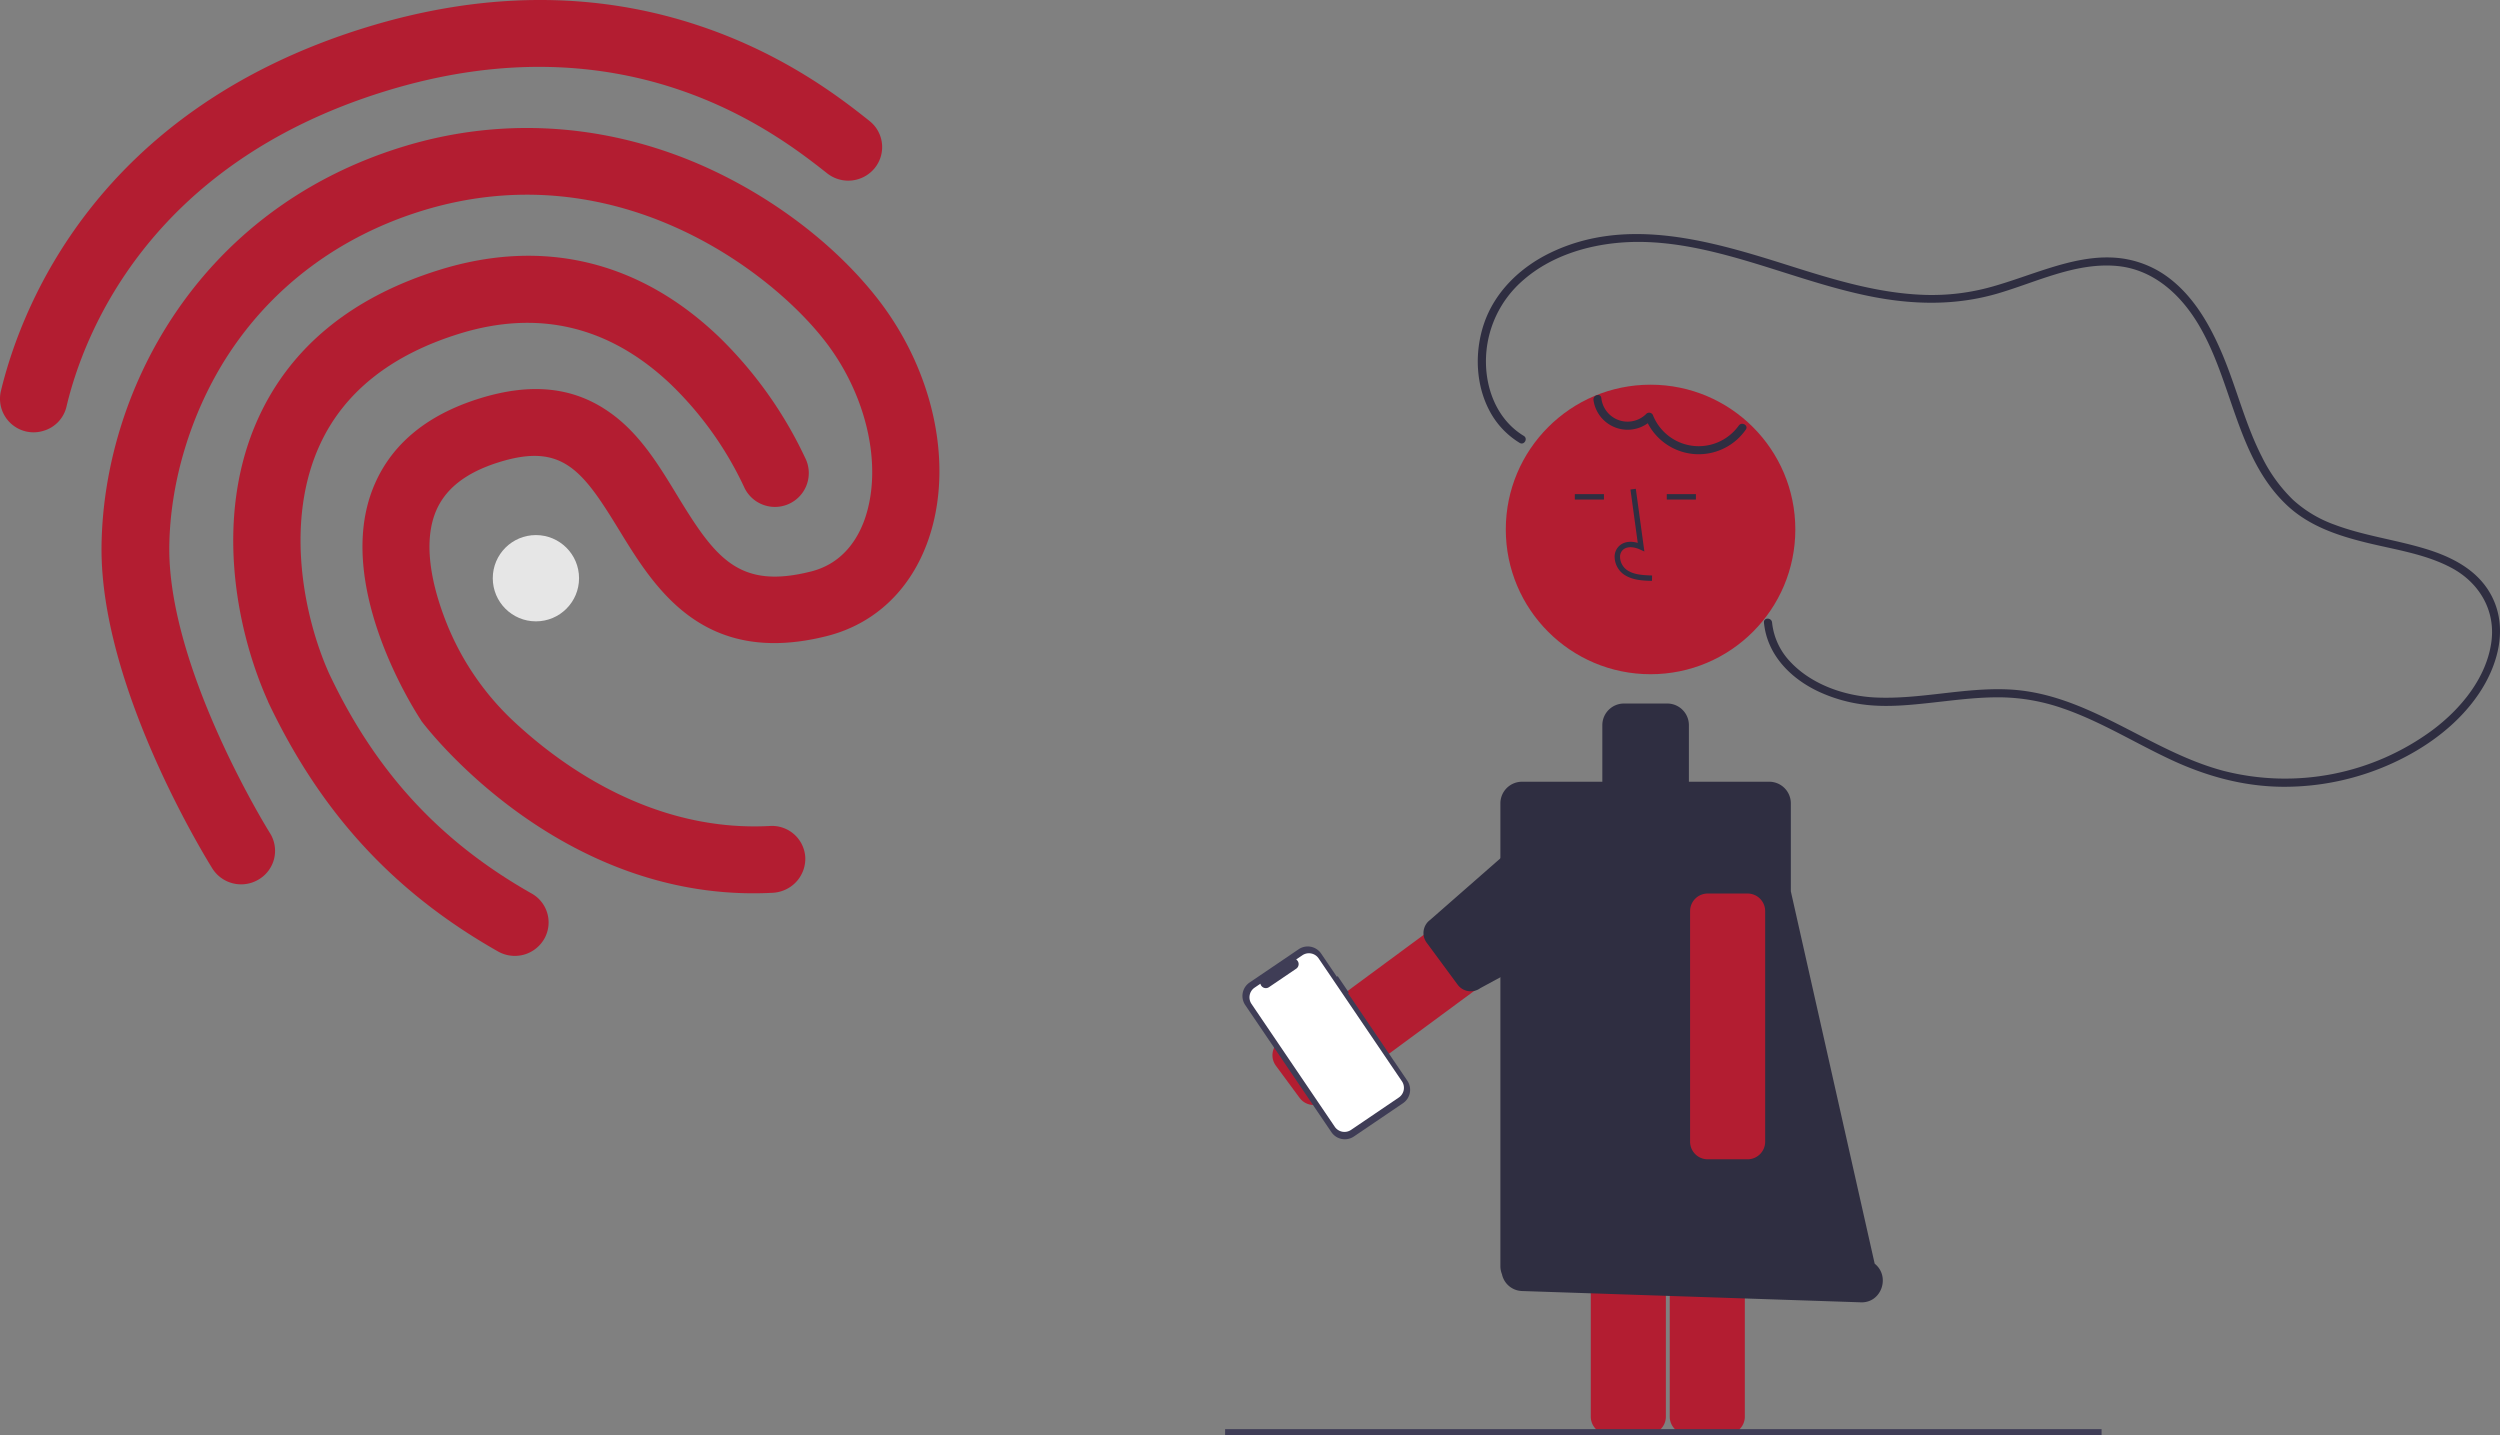 <svg id="bb441d3c-cf2a-489d-ae6b-061a3c0e4b94" data-name="Layer 1" xmlns="http://www.w3.org/2000/svg" width="924.256" height="530.591" viewBox="0 0 924.256 530.591"><rect x="0" y="0" width="924.256" height="530.591" fill="#808080" stroke="none"/><path d="M153.998,343.966a12.416,12.416,0,0,1-15.82-14.588c7.224-30.053,34.692-103.546,134.758-134.458,43.345-13.39,84.914-13.618,123.5-.684,31.744,10.596,52.817,27.178,62.897,35.193a12.313,12.313,0,0,1,2.017,17.297q-.038.048-.076.095a12.603,12.603,0,0,1-17.561,1.993c-18.263-14.39-73.684-58.105-163.507-30.358C192.5,245.549,168.676,308.922,162.496,334.85a12.231,12.231,0,0,1-8.498,9.117Z" transform="translate(-137.872 -184.704)" fill="#b31d31"/><path d="M426.738,514.185a12.346,12.346,0,0,1-3.068.577c-78.175,4.21-127.913-60.735-129.955-63.443l-.379-.625c-1.246-1.933-31.342-47.723-18.093-84.088,6.086-16.625,19.544-28.294,40.116-34.649,19.133-5.91,34.789-4.162,48.115,5.354,10.927,7.753,17.93,19.315,24.717,30.48,14.116,23.182,22.768,34.977,49.6,28.172,11.781-2.99,17.282-12.201,19.795-19.376,6.766-19.525.77-46.143-15.096-66.281-20.497-26.126-77.86-69.52-148.634-47.657-30.223,9.336-54.958,27.734-71.522,53.068-13.722,21.024-21.699,47.137-21.874,71.488-.275,45.341,36.884,104.991,37.236,105.532a12.29,12.29,0,0,1-3.906,16.936q-.057.036-.114.071a12.584,12.584,0,0,1-17.235-3.857c-1.677-2.728-41.356-66.33-41.036-118.732.445-56.8,34.961-124.588,111.154-148.125,35.218-10.879,72.229-9.051,107.058,5.229,26.995,11.136,51.979,29.57,68.497,50.619,21.098,26.868,28.53,62.038,18.926,89.487-6.403,18.3-19.659,30.926-37.275,35.441-45.914,11.679-63.9-17.726-77.018-39.177-13.47-21.991-20.921-32.301-44.202-25.11-12.783,3.949-20.659,10.277-23.971,19.368-4.507,12.428-.236,28.358,4.141,39.525q.068.175.136.349a100.946,100.946,0,0,0,25.613,37.252c18.012,16.634,51.451,40.347,94.07,38.06a12.309,12.309,0,0,1,13.048,11.522q.004.059.007.118a12.579,12.579,0,0,1-8.852,12.472Z" transform="translate(-137.872 -184.704)" fill="#b31d31"/><path d="M331.94,537.534a12.616,12.616,0,0,1-9.871-1.031c-38.557-21.846-65.625-51.228-85.116-92.41l-.078-.254c-12.284-27.458-19.679-69.409-3.367-104.866,12.042-26.162,34.646-44.552,67.071-54.568,38.35-11.847,74.059-3.125,103.366,25.103A153.17,153.17,0,0,1,435.929,354.806a12.516,12.516,0,0,1-23.031,9.804,128.261,128.261,0,0,0-26.966-37.76c-22.59-21.492-48.85-27.847-78.142-18.799-25.313,7.819-42.743,21.643-51.666,41.092-12.867,27.994-6.243,62.949,3.371,84.462,17.186,36.423,41.025,62.258,74.961,81.451a12.255,12.255,0,0,1,4.655,16.695q-.047.083-.095.166A12.569,12.569,0,0,1,331.94,537.534Z" transform="translate(-137.872 -184.704)" fill="#b31d31"/><circle cx="198.128" cy="213.768" r="15.949" fill="#e6e6e6"/><path d="M623.576,593.224a6.57,6.57,0,0,1-.984-.074,6.459,6.459,0,0,1-4.261-2.569L609.57,578.702a6.499,6.499,0,0,1,1.373-9.089l74.899-55.24a6.5,6.5,0,0,1,9.09,1.373l8.76,11.878a6.501,6.501,0,0,1-1.372,9.09L627.42,591.954A6.454,6.454,0,0,1,623.576,593.224Z" transform="translate(-137.872 -184.704)" fill="#b31d31"/><path d="M676.769,548.748,665.305,533.205a6,6,0,0,1,1.267-8.39l43.861-38.43a6,6,0,0,1,8.39,1.267l20.964,25.043a6,6,0,0,1-1.267,8.39l-53.361,28.93A6,6,0,0,1,676.769,548.748Z" transform="translate(-137.872 -184.704)" fill="#2f2e41"/><path d="M747.246,714.956H732.487a6.508,6.508,0,0,1-6.5-6.5V585.441a6.508,6.508,0,0,1,6.5-6.5h14.759a6.508,6.508,0,0,1,6.5,6.5V708.456A6.508,6.508,0,0,1,747.246,714.956Z" transform="translate(-137.872 -184.704)" fill="#b31d31"/><path d="M776.438,714.956H761.678a6.508,6.508,0,0,1-6.5-6.5V585.441a6.508,6.508,0,0,1,6.5-6.5H776.438a6.508,6.508,0,0,1,6.5,6.5V708.456A6.508,6.508,0,0,1,776.438,714.956Z" transform="translate(-137.872 -184.704)" fill="#b31d31"/><rect x="452.923" y="528.351" width="324.033" height="2.241" fill="#3f3d56"/><circle cx="610.216" cy="195.742" r="53.519" fill="#b31d31"/><path d="M830.944,651.879,799.95,514.234V481.712a8,8,0,0,0-8-8H762.26V452.799a8,8,0,0,0-8-8h-16a8,8,0,0,0-8,8v20.913H700.569a8,8,0,0,0-8,8V652.799a7.968,7.968,0,0,0,.584,2.993,7.834,7.834,0,0,0,7.377,6.207L825.955,666.18C833.451,666.377,836.852,656.628,830.944,651.879Z" transform="translate(-137.872 -184.704)" fill="#2f2e41"/><path d="M748.603,399.461c-3.306-.093-7.42-.208-10.589-2.523a8.131,8.131,0,0,1-3.2-6.07,5.471,5.471,0,0,1,1.86-4.495c1.657-1.398,4.076-1.726,6.678-.961l-2.699-19.727,1.982-.271,3.172,23.19-1.654-.759c-1.919-.881-4.552-1.328-6.188.055a3.513,3.513,0,0,0-1.152,2.896,6.143,6.143,0,0,0,2.381,4.526c2.467,1.802,5.746,2.035,9.466,2.139Z" transform="translate(-137.872 -184.704)" fill="#2f2e41"/><rect x="582.21" y="182.682" width="10.771" height="2" fill="#2f2e41"/><rect x="616.21" y="182.682" width="10.771" height="2" fill="#2f2e41"/><path d="M701.221,345.854c-9.507-5.761-13.984-16.691-13.992-27.5a39.637,39.637,0,0,1,14.012-30.275c9.792-8.469,22.831-12.613,35.57-13.666,15.413-1.274,30.726,2.076,45.446,6.352,15.761,4.579,31.205,10.339,47.339,13.545,15.656,3.111,31.354,3.417,46.768-1.081,14.227-4.152,28.668-11.488,43.864-10.216,13.125,1.098,23.092,9.832,29.797,20.623,13.312,21.424,14.363,50.178,33.507,68.018,8.277,7.713,19.06,11.208,29.836,13.819,10.334,2.504,21.358,4.109,30.841,9.177,10.169,5.435,16.325,15.65,14.734,27.354-1.807,13.294-11.266,24.735-21.681,32.545A91.731,91.731,0,0,1,959.868,469.675c-27.632-7.331-50.088-28.746-79.528-30.088-16.424-.749-32.594,3.726-49.015,2.984-11.381-.514-23.63-4.722-31.557-13.185a24.709,24.709,0,0,1-6.757-14.537c-.179-1.906-3.181-1.924-3,0,1.125,11.957,9.927,20.789,20.43,25.644a56.355,56.355,0,0,0,17.48,4.812c8.036.888,16.229.048,24.228-.829,8.455-.927,16.924-2.069,25.448-1.967a72.74,72.74,0,0,1,22.837,4.061c14.106,4.838,26.813,12.865,40.288,19.116,13.042,6.051,26.7,9.802,41.146,9.895a96.211,96.211,0,0,0,40.368-8.657c12.478-5.684,24.203-14.169,31.972-25.608,7.284-10.724,11.108-24.793,4.553-36.799-5.138-9.41-14.936-14.172-24.816-17.103-10.952-3.25-22.399-4.734-33.12-8.781a45.593,45.593,0,0,1-15.172-9.1,57.003,57.003,0,0,1-11.531-15.911c-6.138-11.973-9.274-25.123-14.443-37.49-4.788-11.456-11.34-23.002-21.894-30.062a37.244,37.244,0,0,0-19.057-6.152c-7.518-.34-14.988,1.386-22.134,3.561-7.561,2.301-14.939,5.176-22.558,7.294a81.672,81.672,0,0,1-24.669,2.946c-17.122-.558-33.662-5.644-49.871-10.772-28.396-8.983-59.976-18.601-88.525-4.753-11.124,5.396-20.546,14.448-24.519,26.335-3.515,10.518-3.029,22.787,2.39,32.586a30.455,30.455,0,0,0,10.863,11.33c1.655,1.003,3.165-1.59,1.514-2.59Z" transform="translate(-137.872 -184.704)" fill="#2f2e41"/><path d="M783.96,613.299H769.201a6.508,6.508,0,0,1-6.5-6.5V521.544a6.508,6.508,0,0,1,6.5-6.5h14.76a6.508,6.508,0,0,1,6.5,6.5v85.255A6.508,6.508,0,0,1,783.96,613.299Z" transform="translate(-137.872 -184.704)" fill="#b31d31"/><path d="M726.988,332.612a12.736,12.736,0,0,0,21.659,7.201l-2.507-.662a21.205,21.205,0,0,0,37.152,4.397c1.13-1.569-1.472-3.069-2.59-1.514a18.21,18.21,0,0,1-31.668-3.68,1.522,1.522,0,0,0-2.507-.662,9.758,9.758,0,0,1-16.644-5.877c-.268-1.904-3.159-1.094-2.893.798Z" transform="translate(-137.872 -184.704)" fill="#2f2e41"/><path id="f6ad8881-531f-450f-af8c-ee430f91c944" data-name="Path 33" d="M632.424,545.597l-.313.212-5.808-8.567a5.99,5.99,0,0,0-8.319-1.597h0l-18.15,12.304a5.99,5.99,0,0,0-1.597,8.319l31.861,46.998a5.99,5.99,0,0,0,8.319,1.597h0l18.15-12.304a5.99,5.99,0,0,0,1.597-8.319h0l-21.92-32.333.313-.212Z" transform="translate(-137.872 -184.704)" fill="#3f3d56"/><path id="fc886b53-8f7f-459a-8f46-dc88972f03c0" data-name="Path 34" d="M619.357,537.87l-2.293,1.555a2.057,2.057,0,0,1,.014,3.415l-10.064,6.823a2.057,2.057,0,0,1-3.167-1.277l-2.142,1.452a4.33,4.33,0,0,0-1.154,6.014h0l30.793,45.423a4.33,4.33,0,0,0,6.014,1.154h0l17.652-11.967a4.33,4.33,0,0,0,1.154-6.014h0l-30.793-45.423a4.33,4.33,0,0,0-6.014-1.154h0Z" transform="translate(-137.872 -184.704)" fill="#fff"/></svg>